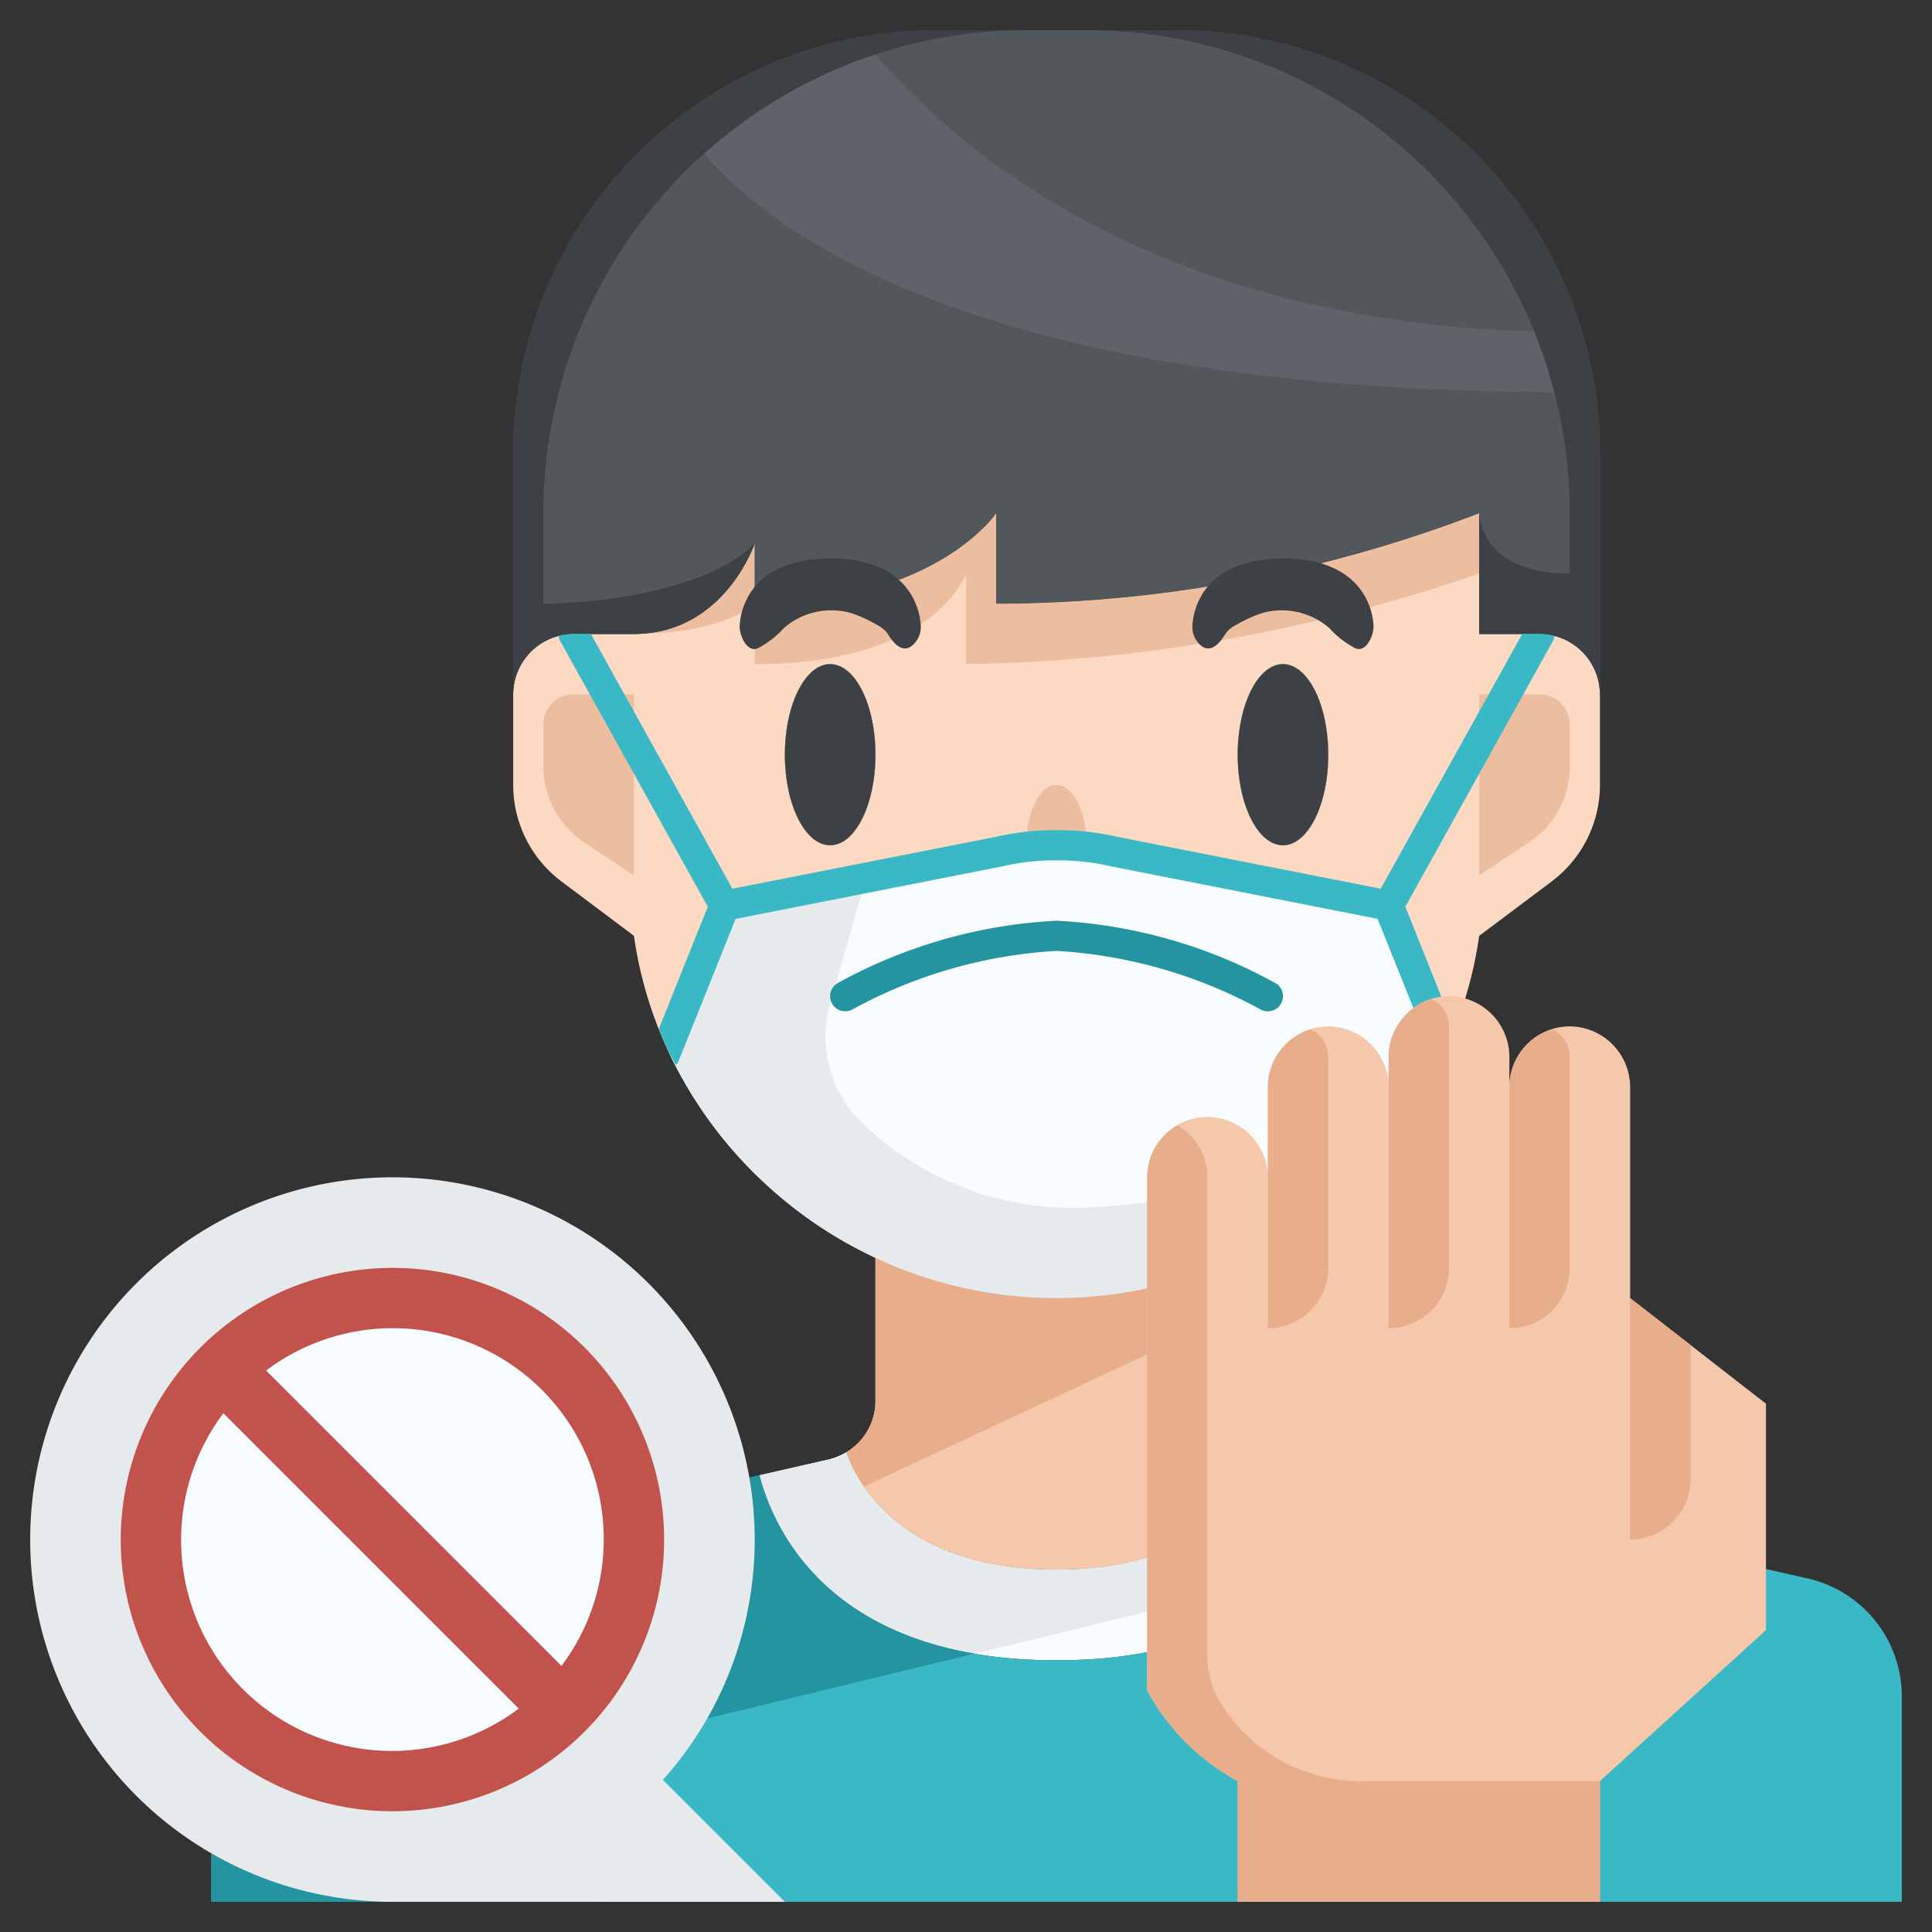 <svg xmlns="http://www.w3.org/2000/svg" viewBox="0 0 64 64"><rect x="0" y="0" width="64" height="64" fill="#333333" stroke="none"/><g id="_11-Do_not_touch_your_face_mask" data-name="11-Do not touch your face mask"><path d="M35,55c-7.42,0-9.35-4.26-9.84-6.13l2.28-.52a2.034,2.034,0,0,0,.59-.24C28.24,48.75,29.59,52,35,52s6.76-3.25,6.97-3.89a2.034,2.034,0,0,0,.59.24l2.28.52C44.35,50.74,42.42,55,35,55Z" style="fill:#f8fcff"/><path d="M41,46.4a1.982,1.982,0,0,0,.97,1.71C41.76,48.75,40.41,52,35,52s-6.76-3.25-6.97-3.89A1.982,1.982,0,0,0,29,46.4V41.66a14.1,14.1,0,0,0,12,0Z" style="fill:#f5c8ab"/><path d="M29,41.66a13.962,13.962,0,0,1-3.28-2.12,14.138,14.138,0,0,1-3.62-4.8L24,30l9.09-1.79A8.136,8.136,0,0,1,34.94,28h.12a8.136,8.136,0,0,1,1.85.21L46,30l1.9,4.74A14.177,14.177,0,0,1,29,41.66Z" style="fill:#f8fcff"/><ellipse cx="42.5" cy="25" rx="1.5" ry="3" style="fill:#fcd9c2"/><ellipse cx="27.5" cy="25" rx="1.5" ry="3" style="fill:#fcd9c2"/><path d="M51,21H49V17a44.846,44.846,0,0,1-16,3V17s-2,3-8,3V18s-1,3-4,3H19a2.006,2.006,0,0,0-2,2v3a4,4,0,0,0,1.6,3.2L21,31a13.468,13.468,0,0,0,1.1,3.74L24,30l9.09-1.79A8.136,8.136,0,0,1,34.94,28h.12a8.136,8.136,0,0,1,1.85.21L46,30l1.9,4.74A13.468,13.468,0,0,0,49,31l2.4-1.8A4,4,0,0,0,53,26V23A2.006,2.006,0,0,0,51,21ZM27.5,28c-.83,0-1.5-1.34-1.5-3s.67-3,1.5-3S29,23.34,29,25,28.33,28,27.5,28Zm15,0c-.83,0-1.5-1.34-1.5-3s.67-3,1.5-3S44,23.34,44,25,43.33,28,42.5,28Z" style="fill:#fcd9c2"/><path d="M25,18s-1,3-4,3c3,0,4-1,4-1Z" style="fill:#edbd9f"/><path d="M32,19v3a54.487,54.487,0,0,0,17-3V17a44.846,44.846,0,0,1-16,3V17s-2,3-8,3v2C31,22,32,19,32,19Z" style="fill:#edbd9f"/><path d="M49,29V23h2a1,1,0,0,1,1,1v1.394a3,3,0,0,1-1.336,2.5Z" style="fill:#edbd9f"/><path d="M21,29V23H19a1,1,0,0,0-1,1v1.394a3,3,0,0,0,1.336,2.5Z" style="fill:#edbd9f"/><path d="M53,15v8a2.006,2.006,0,0,0-2-2H49V17a44.846,44.846,0,0,1-16,3V17s-2,3-8,3V18s-1,3-4,3H19a2.006,2.006,0,0,0-2,2V15A14,14,0,0,1,31,1h8A14,14,0,0,1,53,15Z" style="fill:#52575c"/><path d="M18,17A16,16,0,0,1,34,1H31A14,14,0,0,0,17,15v8a2.006,2.006,0,0,1,2-2h2c3,0,4-3,4-3-2,2-7,2-7,2Z" style="fill:#3d4145"/><path d="M39,1H36A16,16,0,0,1,52,17v2c-3,0-3-2-3-2v4h2a2.006,2.006,0,0,1,2,2V15A14,14,0,0,0,39,1Z" style="fill:#3d4145"/><path d="M29,1.81A15.962,15.962,0,0,0,23.33,5.1c2.513,2.905,9.515,7.8,28.144,7.893a15.944,15.944,0,0,0-.656-2.017C38.554,10.646,31.96,5.247,29,1.81Z" style="fill:#5d6369"/><path d="M41,41.64a13.962,13.962,0,0,1-12,.01V46.4a1.982,1.982,0,0,1-.97,1.71,4.6,4.6,0,0,0,.587,1.135L41,43.467Z" style="fill:#e8ae8b"/><path d="M27.505,33.231l1.188-4.155L24,30l-1.9,4.74a14.138,14.138,0,0,0,3.62,4.8A14.148,14.148,0,0,0,41,41.66,14.211,14.211,0,0,0,47.56,35.4,18.473,18.473,0,0,1,36,40a10.011,10.011,0,0,1-7.6-2.965A3.955,3.955,0,0,1,27.505,33.231Z" style="fill:#e6eaed"/><path d="M28,33.5a.5.5,0,0,1-.248-.935A16.733,16.733,0,0,1,35,30.5a16.733,16.733,0,0,1,7.248,2.065.5.5,0,1,1-.5.87A15.982,15.982,0,0,0,35,31.5a15.936,15.936,0,0,0-6.752,1.935A.5.5,0,0,1,28,33.5Z" style="fill:#2494a1"/><path d="M35.06,28a8.328,8.328,0,0,1,.937.053c0-.018,0-.035,0-.053,0-1.105-.448-2-1-2s-1,.895-1,2c0,.018,0,.035,0,.053A8.328,8.328,0,0,1,34.94,28Z" style="fill:#edbd9f"/><path d="M51.437,21.243a.507.507,0,0,0,.056-.174A1.962,1.962,0,0,0,51,21h-.573l-4.688,8.439-8.716-1.716A8.67,8.67,0,0,0,35.06,27.5h-.12a8.6,8.6,0,0,0-1.947.22l-8.732,1.719L19.573,21H19a1.962,1.962,0,0,0-.493.069.527.527,0,0,0,.055.174l4.885,8.793-1.622,4.046c.088.221.175.442.275.658.086.186.192.36.285.541.027-.035.065-.059.082-.1l1.9-4.741L33.2,28.7a7.672,7.672,0,0,1,1.737-.2h.12a7.747,7.747,0,0,1,1.753.2l8.824,1.738,1.8,4.481.1.26c.018.046.058.071.086.108.094-.182.2-.36.281-.547.1-.214.186-.434.273-.653l-1.62-4.051Z" style="fill:#3ab8c6"/><ellipse cx="42.5" cy="25" rx="1.5" ry="3" style="fill:#3d4145"/><ellipse cx="27.5" cy="25" rx="1.5" ry="3" style="fill:#3d4145"/><path d="M25.094,21.481c-.021.006-.041.011-.062.015-.3.054-.53-.423-.53-.746,0-.091.034-2.25,3-2.25s3,2.159,3,2.25a.79.79,0,0,1-.337.675c-.219.133-.43.009-.6-.2-.083-.1-.147-.228-.236-.324a1.108,1.108,0,0,0-.3-.213,4.422,4.422,0,0,0-.828-.377,2.394,2.394,0,0,0-2.229.491A3.18,3.18,0,0,1,25.094,21.481Z" style="fill:#3d4145"/><path d="M44.908,21.481c.021.006.041.011.062.015.3.054.53-.423.53-.746,0-.091-.034-2.25-3-2.25s-3,2.159-3,2.25a.79.79,0,0,0,.337.675c.218.133.43.009.6-.2.083-.1.147-.228.235-.324a1.124,1.124,0,0,1,.3-.213,4.459,4.459,0,0,1,.829-.377,2.394,2.394,0,0,1,2.229.491A3.166,3.166,0,0,0,44.908,21.481Z" style="fill:#3d4145"/><path d="M59.89,52.29,44.84,48.87C44.35,50.74,42.42,55,35,55s-9.35-4.26-9.84-6.13L10.11,52.29A4.009,4.009,0,0,0,7,56.19V63H63V56.19A4.009,4.009,0,0,0,59.89,52.29Z" style="fill:#3ab8c6"/><path d="M32.291,54.778l10.692-2.592A7.64,7.64,0,0,0,44.84,48.87l-2.28-.52a2.034,2.034,0,0,1-.59-.24C41.76,48.75,40.41,52,35,52s-6.76-3.25-6.97-3.89a2.034,2.034,0,0,1-.59.24l-2.28.52C25.584,50.487,27.093,53.887,32.291,54.778Z" style="fill:#e6eaed"/><path d="M19,62a5.085,5.085,0,0,1,3.887-4.942l9.4-2.28c-5.2-.891-6.707-4.291-7.131-5.908L10.11,52.29A4.009,4.009,0,0,0,7,56.19V63H20A1,1,0,0,1,19,62Z" style="fill:#2494a1"/><path d="M42.983,52.186l7.959-1.929-6.1-1.387A7.64,7.64,0,0,1,42.983,52.186Z" style="fill:#2494a1"/><path d="M54,43l4.5,3.5V54L53,59v4H41V59a7.467,7.467,0,0,1-3-3V39a2.006,2.006,0,0,1,2-2,2.015,2.015,0,0,1,2,2V36a2.006,2.006,0,0,1,2-2,2.015,2.015,0,0,1,2,2V35a2.006,2.006,0,0,1,2-2,2.015,2.015,0,0,1,2,2v1a2.006,2.006,0,0,1,2-2,2.015,2.015,0,0,1,2,2Z" style="fill:#f5c8ab"/><path d="M52,42V35a1,1,0,0,0-.583-.9A2,2,0,0,0,50,36v8A2,2,0,0,0,52,42Z" style="fill:#e8ae8b"/><path d="M48,42V34a1,1,0,0,0-.583-.9A2,2,0,0,0,46,35v9A2,2,0,0,0,48,42Z" style="fill:#e8ae8b"/><path d="M56,49V44.556L54,43v8A2,2,0,0,0,56,49Z" style="fill:#e8ae8b"/><path d="M44,42V35a1,1,0,0,0-.583-.9A2,2,0,0,0,42,36v8A2,2,0,0,0,44,42Z" style="fill:#e8ae8b"/><path d="M40.469,56.469A2.91,2.91,0,0,1,40,55V39a1.993,1.993,0,0,0-1-1.722A2,2,0,0,0,38,39V56a7.467,7.467,0,0,0,3,3v4H53V59H45.164A5.439,5.439,0,0,1,40.469,56.469Z" style="fill:#e8ae8b"/><path d="M7.34,45.34A8,8,0,1,1,5,51,8.014,8.014,0,0,1,7.34,45.34Z" style="fill:#f8fcff"/><path d="M25,51a11.909,11.909,0,0,1-3.04,7.96L26,63H13A12,12,0,1,1,25,51ZM13,59a8,8,0,1,0-8-8A8.014,8.014,0,0,0,13,59Z" style="fill:#e6eaed"/><path d="M4,51a9,9,0,1,0,9-9A9.011,9.011,0,0,0,4,51Zm16,0a6.953,6.953,0,0,1-1.4,4.184L8.816,45.4A6.986,6.986,0,0,1,20,51ZM6,51a6.953,6.953,0,0,1,1.4-4.184L17.184,56.6A6.986,6.986,0,0,1,6,51Z" style="fill:#c2534c"/></g></svg>